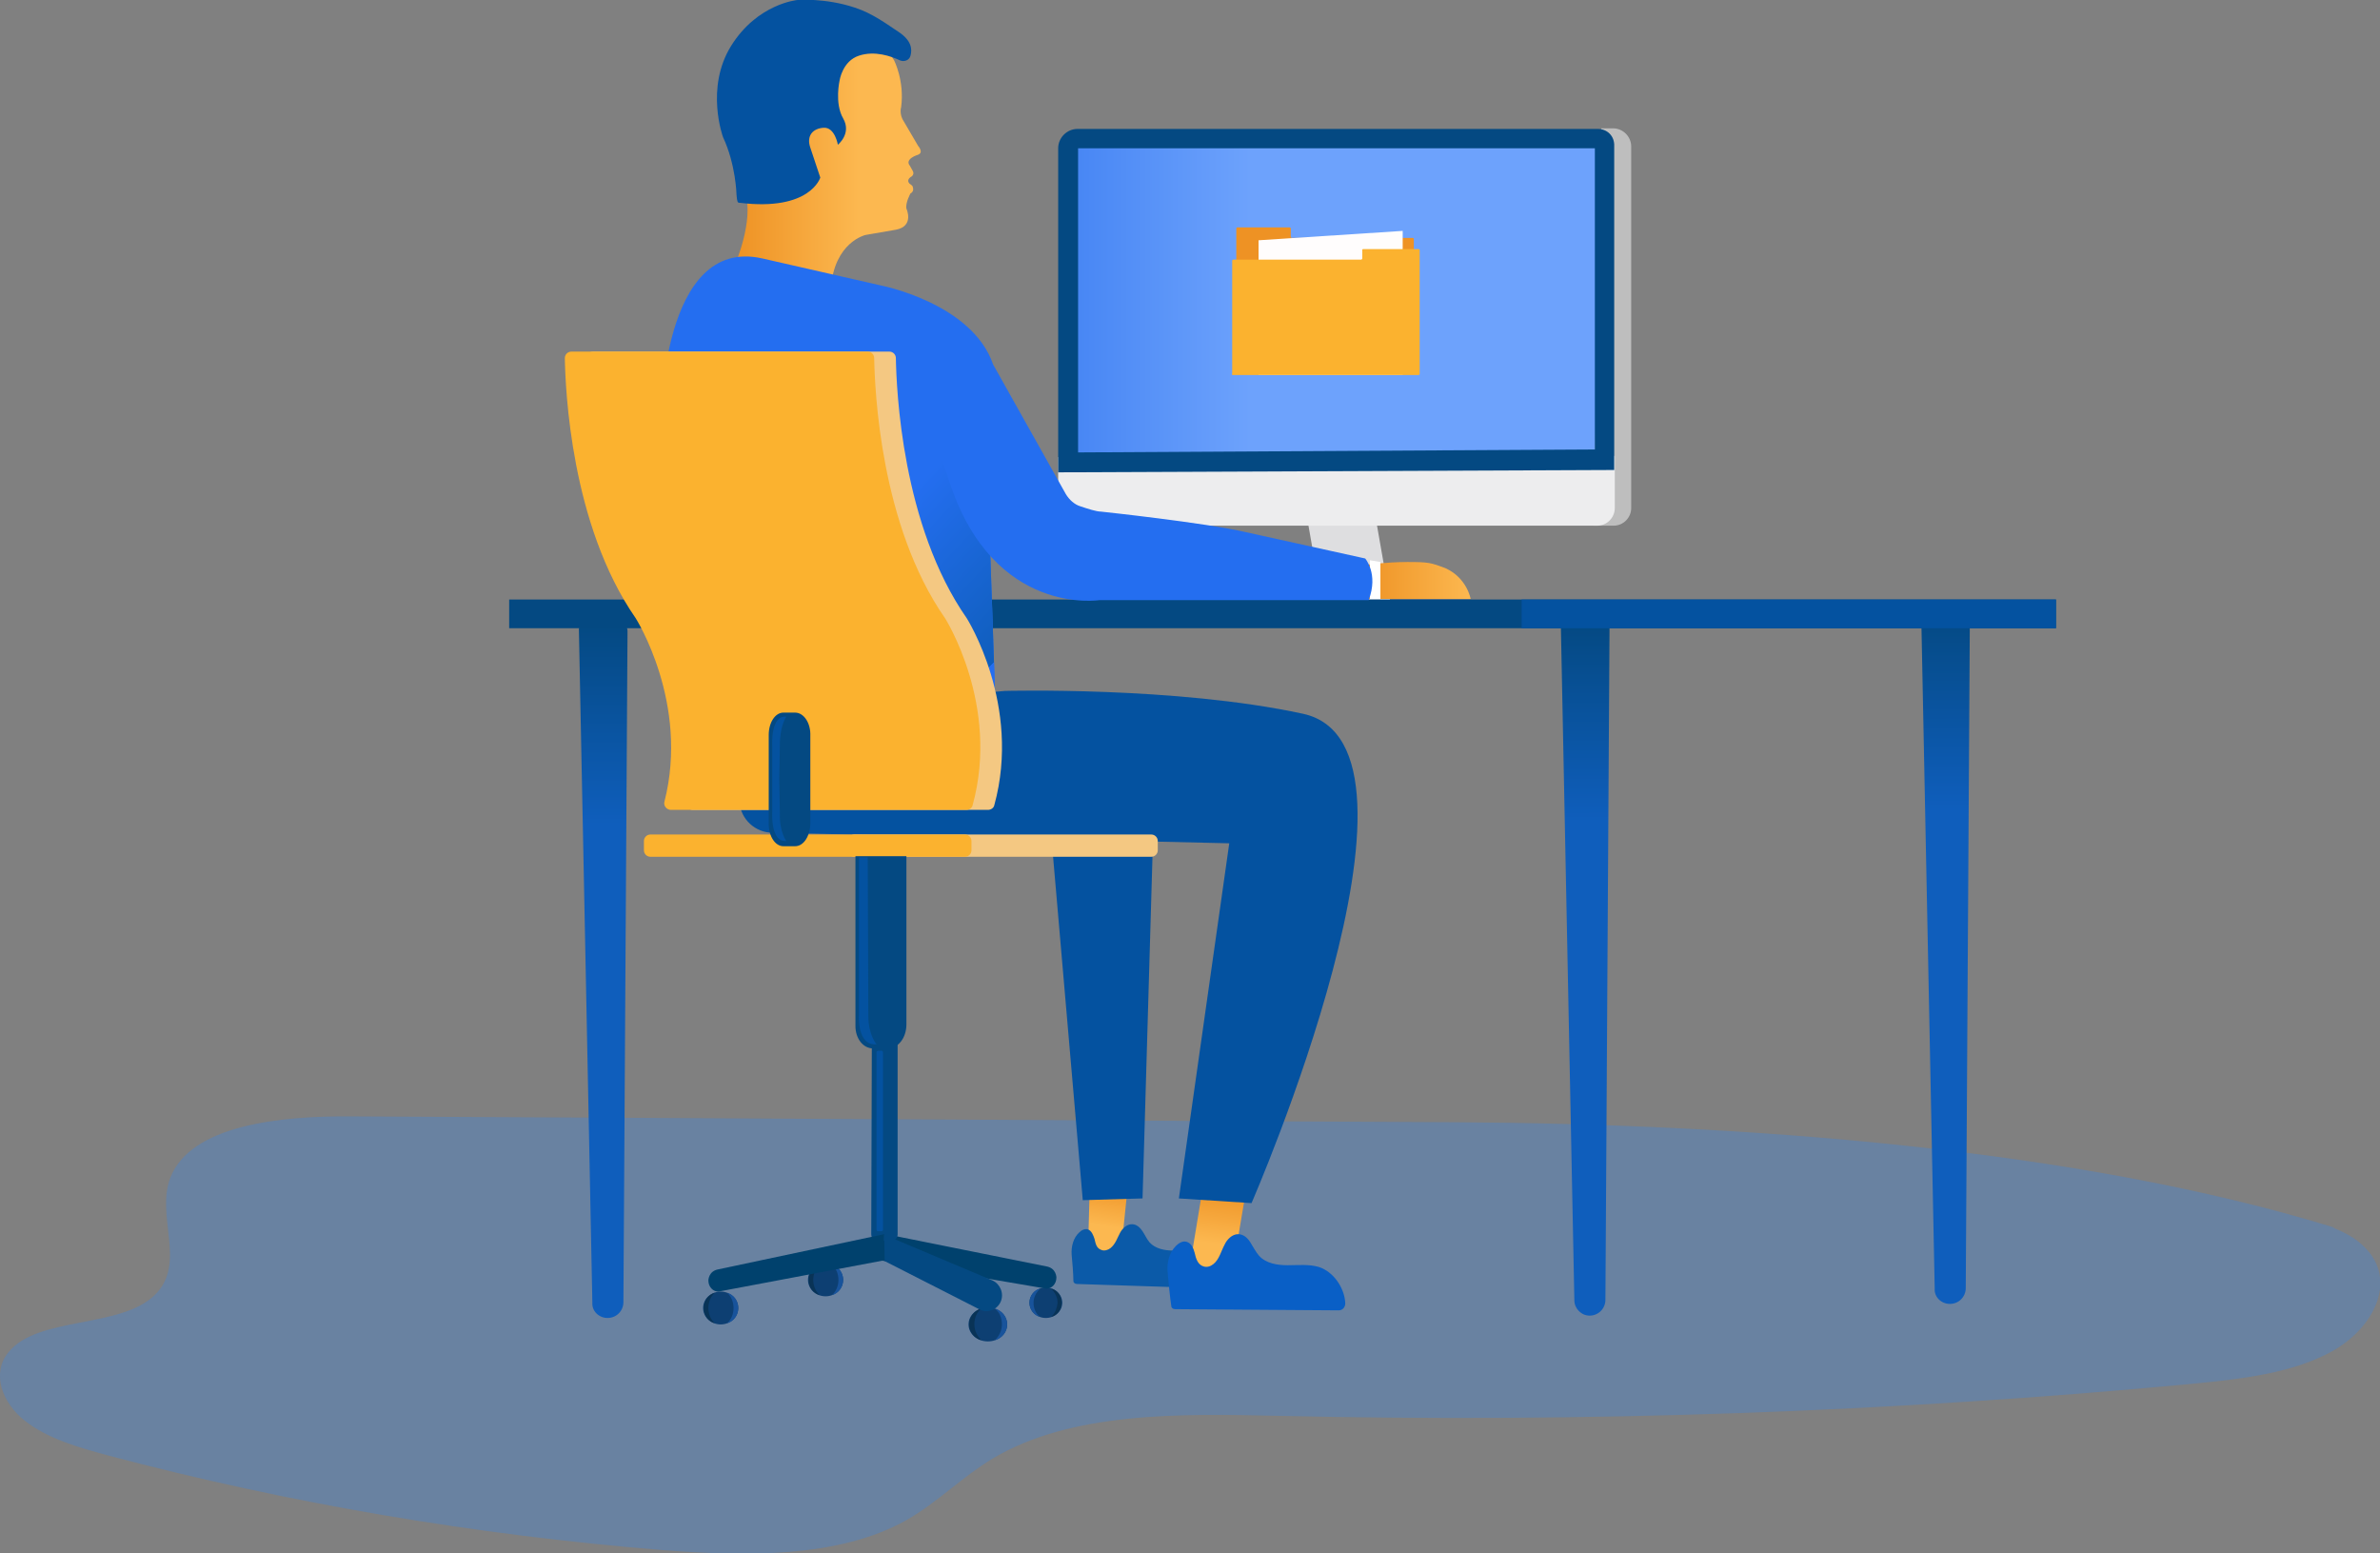 <?xml version="1.0" encoding="utf-8"?>
<!-- Generator: Adobe Illustrator 22.1.0, SVG Export Plug-In . SVG Version: 6.00 Build 0)  -->
<svg version="1.1" id="landing_guy" xmlns="http://www.w3.org/2000/svg" xmlns:xlink="http://www.w3.org/1999/xlink" x="0px" y="0px"
	 viewBox="0 0 406.2 265" enable-background="new 0 0 406.2 265" xml:space="preserve">
<rect x="0" y="0" width="406.2" height="265" fill="#808080" stroke="none"/>
<g>
	<g>
		<linearGradient id="SVGID_1_" gradientUnits="userSpaceOnUse" x1="182.992" y1="51" x2="274.992" y2="51">
			<stop  offset="1.153274e-03" style="stop-color:#4786F4"/>
			<stop  offset="0.33" style="stop-color:#6DA2FC"/>
		</linearGradient>
		<rect x="183" y="24" fill="url(#SVGID_1_)" width="92" height="54"/>
		<path fill="#BEBEBE" d="M273.3,21.9h2c1.7,0,3.1,1.4,3.1,3.1v61.7c0,1.6-1.3,3-3,3H272"/>
		<polygon fill="#DEDEE0" points="237.3,102.7 225.6,102.7 222.9,87.3 234.6,87.3 		"/>
		<path fill="#EDEDEE" d="M275.6,77.8v8.9c0,1.6-1.3,3-3,3h-88.7c-1.8,0-3.3-1.5-3.3-3.3V78"/>
		<path fill="#044982" d="M272.2,25.3l0,51.4L184,77.2V25.3H272.2 M272.7,22h-88.8c-1.8,0-3.3,1.5-3.3,3.3v55.3l94.9-0.4l0-55.2
			C275.6,23.2,274.3,22,272.7,22L272.7,22z"/>
	</g>
	<g>
		<path opacity="0.36" fill="#4087DD" d="M309.6,207.7c23.9-0.9,47.9-1.1,71.8-0.6c8.7,0.2,18.9,1.1,23.2,6.9
			c4.1,5.5,0.1,12.9-6.6,16.6c-6.7,3.7-15.3,4.7-23.5,5.5c-51.8,4.9-104.1,6.7-156.2,5.5c-17-0.4-35.5-0.7-48.9,7.3
			c-5.3,3.2-9.3,7.4-14.7,10.5c-11.6,6.5-27.4,6.2-41.7,5.1c-32.1-2.6-63.8-8-94.4-16.1c-5.2-1.4-10.5-2.9-14.4-6
			c-3.8-3-5.7-8-2.8-11.6c5-6.3,19.2-4,25.1-9.9c5.4-5.4,0-13.4,2.6-20c3.5-8.9,18.7-10.5,30.8-10.4c63,0.3,125.9,0.7,188.9,1
			c47.9,0.3,105.3,4.3,149.7,18"/>
	</g>
	<linearGradient id="SVGID_2_" gradientUnits="userSpaceOnUse" x1="331.991" y1="104.062" x2="332.068" y2="138.18">
		<stop  offset="0" style="stop-color:#044982"/>
		<stop  offset="1" style="stop-color:#0F5EBC"/>
	</linearGradient>
	<path fill="url(#SVGID_2_)" d="M332.8,222.5L332.8,222.5c1.5,0,2.7-1.2,2.7-2.7l0.7-114.5c0-1.5-1.9-2.6-3.4-2.6l0,0
		c-1.5,0-4.9,0.8-4.9,2.3l2.3,114.9C330.1,221.3,331.3,222.5,332.8,222.5z"/>
	<linearGradient id="SVGID_3_" gradientUnits="userSpaceOnUse" x1="102.895" y1="106.485" x2="102.972" y2="140.603">
		<stop  offset="0" style="stop-color:#044982"/>
		<stop  offset="1" style="stop-color:#0F5EBC"/>
	</linearGradient>
	<path fill="url(#SVGID_3_)" d="M103.7,224.9L103.7,224.9c1.5,0,2.7-1.2,2.7-2.7l0.7-114.5c0-1.5-1.9-2.6-3.4-2.6h0
		c-1.5,0-4.9,0.8-4.9,2.3l2.3,114.9C101,223.7,102.2,224.9,103.7,224.9z"/>
	<g>
		
			<linearGradient id="SVGID_4_" gradientUnits="userSpaceOnUse" x1="7218.982" y1="74.942" x2="7217.982" y2="82.824" gradientTransform="matrix(1 2.918356e-02 -2.918356e-02 1 -7024.106 -83.701)">
			<stop  offset="0" style="stop-color:#EE9224"/>
			<stop  offset="1" style="stop-color:#FCB850"/>
		</linearGradient>
		<polygon fill="url(#SVGID_4_)" points="186,202.1 185.7,213.2 191.3,213.9 192.5,202.2 		"/>
		<g>
			<path fill="#0B5AA8" d="M207.3,219.7c0.5,0,1-0.4,1-0.9c0-2.2-1.6-4.5-3.6-5.1c-1.4-0.5-2.9-0.3-4.4-0.3c-1.5,0-3.1-0.3-4.1-1.4
				c-0.5-0.6-0.8-1.3-1.2-1.9c-0.4-0.6-1-1.2-1.8-1.2c-0.9,0-1.6,0.7-2,1.4c-0.5,0.9-0.8,2-1.7,2.7c-0.4,0.3-1,0.5-1.5,0.3
				c-0.9-0.3-1-1.1-1.2-1.9c-0.2-0.6-0.5-1.4-1.1-1.6c-0.5-0.2-1.1,0.1-1.5,0.5c-1,0.9-1.4,2.4-1.3,3.8c0.1,1,0.3,3.4,0.3,4.5
				c0,0.3,0.3,0.5,0.6,0.5l15.5,0.5L207.3,219.7z"/>
		</g>
		<polygon fill="#0452A0" points="179.1,138.9 196.9,139.2 195,204.5 184.8,204.8 		"/>
	</g>
	<rect x="86.9" y="102.3" fill="#044982" width="264" height="4.9"/>
	
		<linearGradient id="SVGID_5_" gradientUnits="userSpaceOnUse" x1="7022.252" y1="27.666" x2="7043.407" y2="27.666" gradientTransform="matrix(1 0 0 1 -6896.861 0)">
		<stop  offset="0" style="stop-color:#EE9224"/>
		<stop  offset="1" style="stop-color:#FCB850"/>
	</linearGradient>
	<path fill="url(#SVGID_5_)" d="M152.6,10.3c0,0,1.8,3.5,1.2,8c0,0-0.4,1.2,0.5,2.5l2.4,4.1c0,0,1,1.1,0,1.5c0,0-2.4,0.7-1.4,1.9
		l0.5,0.9c0,0,0.3,0.5-0.2,0.9c0,0-1,0.5-0.4,1.2l0.5,0.4c0,0,0.5,0.9-0.3,1.3c0,0-0.9,1.6-0.7,2.6c0,0,1.4,3-1.8,3.6l-5.2,0.9
		c0,0-5.3,1.2-5.9,9.1c0,0-6.3-3.4-16.4-3.9c0,0,3.3-7.6,1.8-12.3l2.4-17.6l11.3-9.1l11,2.9L152.6,10.3z"/>
	
		<linearGradient id="SVGID_6_" gradientUnits="userSpaceOnUse" x1="7105.623" y1="202.475" x2="7104.379" y2="212.277" gradientTransform="matrix(1 0 0 1 -6896.861 0)">
		<stop  offset="0" style="stop-color:#EE9224"/>
		<stop  offset="1" style="stop-color:#FCB850"/>
	</linearGradient>
	<polygon fill="url(#SVGID_6_)" points="205.1,203.8 203,216.5 210.3,217.2 212.7,202.9 	"/>
	<path fill="#0452A0" d="M140,30.3c0,0-1.7,5.8-13.8,4.3c-0.3,0-0.4-0.1-0.5-1.4c0,0-0.1-5.1-2.3-9.8c0,0-3.1-8.4,1.4-15.6
		S136.1,0,136.1,0s4.7-0.4,9.8,1.3c3.1,1,5.7,3,7.4,4.1c2.3,1.5,2.4,3,2.1,4.1c-0.2,0.8-1.1,1.1-1.8,0.8c-1.5-0.7-4.3-1.7-7-0.8
		c-2.8,0.9-3.3,4.2-3.3,4.2s-0.9,3.9,0.6,6.5s-0.9,4.5-0.9,4.5s-0.5-3-2.4-2.9c-1.9,0.1-3,1.4-2.3,3.4C139,27.3,140,30.3,140,30.3z"
		/>
	<g>
		<defs>
			<polyline id="SVGID_18_" points="134.4,120.5 136.2,72.7 170.2,74.3 168.9,91.2 169.9,120.4 			"/>
		</defs>
		<use xlink:href="#SVGID_18_"  overflow="visible" fill="#246EF0"/>
		<clipPath id="SVGID_7_">
			<use xlink:href="#SVGID_18_"  overflow="visible"/>
		</clipPath>
		
			<linearGradient id="SVGID_8_" gradientUnits="userSpaceOnUse" x1="2078.341" y1="-3974.113" x2="2050.903" y2="-3978.694" gradientTransform="matrix(0.879 0.626 -0.776 1.089 -4737.588 3135.93)">
			<stop  offset="0" style="stop-color:#246EF0"/>
			<stop  offset="0" style="stop-color:#0F5EBC"/>
			<stop  offset="1" style="stop-color:#246EF0"/>
		</linearGradient>
		<path clip-path="url(#SVGID_7_)" fill="url(#SVGID_8_)" d="M157.1,78.1l-9.6,3.9c-3.4,2.5,0,10.5-0.4,14.5l-1.2,12.7
			c-0.3,3.1,0.6,5.9,2.4,7.9l0,0c3.2,3.5,17.3,9.2,21.8,5.8l1-12.9c4-3,6.3-8.1,5.8-12.7l-1.1-10.8
			C175.1,78.8,163.9,73.2,157.1,78.1z"/>
	</g>
	<path fill="#0452A0" d="M125,122l1.2,14.8c0.2,3,2.7,5.3,5.7,5.3l77.9,1.8l-8.6,60.6l12.4,0.8c0,0,34-78,8.8-83.5
		c-21.7-4.7-50.9-3.9-50.9-3.9L125,122z"/>
	
		<linearGradient id="SVGID_9_" gradientUnits="userSpaceOnUse" x1="7129.041" y1="99.039" x2="7147.845" y2="99.039" gradientTransform="matrix(1 0 0 1 -6896.861 0)">
		<stop  offset="0" style="stop-color:#EE9224"/>
		<stop  offset="1" style="stop-color:#FCB850"/>
	</linearGradient>
	<path fill="url(#SVGID_9_)" d="M233,96.4c0,0,3.6-0.5,7.2-0.5s4,0.1,6.6,1.1c3.6,1.7,4.2,5.2,4.2,5.2h-7.6h-11.2L233,96.4z"/>
	<polygon fill="#FFFFFF" points="235.6,102.2 233.8,102.2 233.8,95.6 235.6,95.9 	"/>
	<g>
		<path fill="#095FC6" d="M228.5,223.6c0.6,0,1.1-0.5,1.1-1.2c-0.1-2.6-2-5.4-4.5-6.2c-1.7-0.5-3.5-0.3-5.3-0.3
			c-1.8,0-3.7-0.3-4.9-1.6c-0.6-0.7-1-1.5-1.5-2.3s-1.2-1.4-2.1-1.4c-1,0-1.9,0.9-2.3,1.8c-0.6,1.1-0.9,2.5-1.9,3.3
			c-0.5,0.4-1.1,0.6-1.7,0.4c-1-0.3-1.3-1.4-1.5-2.3c-0.2-0.8-0.6-1.7-1.4-1.9c-0.6-0.2-1.3,0.2-1.8,0.7c-1.2,1.2-1.6,3-1.4,4.7
			c0.1,1.3,0.4,4.2,0.6,5.5c0,0.4,0.3,0.6,0.7,0.6L228.5,223.6z"/>
	</g>
	<path fill="#246EF0" d="M112.8,71.8c0,0,0-31.6,17.3-27.7l20.2,4.6c0,0,15.6,3,19.2,13.5l12.4,22.1c0.6,1,1.5,1.8,2.5,2.1
		c1.2,0.4,2.7,0.9,3.5,0.9c0,0,17.8,1.9,24.7,3.5l20.4,4.5c0,0,2.3,2.6,0.6,7.1h-45.9c0,0-18,2.9-25.6-20l-2.3-6.8L112.8,71.8z"/>
	<path fill="#F4C882" d="M196.5,146.2h-50.7c-0.6,0-1.1-0.5-1.1-1.1v-1.6c0-0.6,0.5-1.1,1.1-1.1h50.7c0.6,0,1.1,0.5,1.1,1.1v1.6
		C197.6,145.7,197.1,146.2,196.5,146.2z"/>
	<path fill="#FBB22F" d="M164.7,146.2H111c-0.6,0-1.1-0.5-1.1-1.1v-1.6c0-0.6,0.5-1.1,1.1-1.1h53.7c0.6,0,1.1,0.5,1.1,1.1v1.6
		C165.8,145.7,165.3,146.2,164.7,146.2z"/>
	<path fill="#044982" d="M151.5,178.9H149c-1.7,0-3-1.7-3-3.8v-29h1.1h1h6.6v28.7C154.7,177.1,153.3,178.9,151.5,178.9z"/>
	<g>
		<ellipse fill="#0D3F72" cx="178.5" cy="222.3" rx="2.8" ry="2.6"/>
		<path fill="#18539B" d="M177.5,224.7c-1-0.2-1.8-1.2-1.8-2.4c0-1.2,0.8-2.2,1.8-2.4c-0.6,0.6-1.1,1.4-1.1,2.4
			C176.4,223.3,176.8,224.2,177.5,224.7z"/>
		<path fill="#093356" d="M179.4,224.7c1-0.2,1.8-1.2,1.8-2.4c0-1.2-0.8-2.2-1.8-2.4c0.6,0.6,1.1,1.4,1.1,2.4
			C180.4,223.3,180,224.2,179.4,224.7z"/>
	</g>
	<path fill="#00416D" d="M150.4,215.1l28.2,4.8c0.9,0,1.7-0.8,1.7-1.9c0,0,0-1.6-1.7-1.9l-27.4-5.5c0,0-2.5,1.5-2.5,2.6v0
		C148.7,214.2,149.4,215.1,150.4,215.1z"/>
	<path fill="#F4C882" d="M118.2,138.2c-0.7,0-1.3-0.7-1.1-1.4c4.3-16.8-4.9-31.3-4.9-31.3c-11.1-16-12-39.1-12.1-44.4
		c0-0.6,0.5-1.1,1.1-1.1h50.6c0.6,0,1.1,0.5,1.1,1.1c0.1,5.3,1,28.5,12.1,44.4c0,0,9.4,14.8,4.7,31.9c-0.1,0.5-0.6,0.8-1.1,0.8
		H118.2z"/>
	<path fill="#FBB22F" d="M114.5,138.2c-0.7,0-1.3-0.7-1.1-1.4c4.3-16.8-4.9-31.3-4.9-31.3c-11.1-16-12-39.1-12.1-44.4
		c0-0.6,0.5-1.1,1.1-1.1h50.6c0.6,0,1.1,0.5,1.1,1.1c0.1,5.3,1,28.5,12.1,44.4c0,0,9.4,14.8,4.7,31.9c-0.1,0.5-0.6,0.8-1.1,0.8
		H114.5z"/>
	<path fill="#044982" d="M135.7,121.6h-2c-1.4,0-2.5,1.7-2.5,3.8v6.2v2.8v6.2c0,2.1,1.1,3.8,2.5,3.8h2c1.5,0,2.6-1.8,2.6-4v-6v-2.8
		v-6C138.4,123.4,137.2,121.6,135.7,121.6z"/>
	<path fill="#0452A0" d="M133,132.9c0-1.5,0.1-4.1,0.1-5.8c0-3.3,1.1-4.8,1.1-4.8c-2.7-0.3-2.4,4.8-2.4,4.8v4.4v2.8v4.4
		c0,0-0.3,5.1,2.4,4.8c0,0-1.2-1.5-1.1-4.8C133.1,137,133,134.5,133,132.9z"/>
	<g>
		<ellipse fill="#0D3F72" cx="168.6" cy="226" rx="3.3" ry="2.9"/>
		<path fill="#18539B" d="M169.8,228.7c1.2-0.3,2.1-1.4,2.1-2.7c0-1.3-0.9-2.4-2.1-2.7c0.8,0.6,1.2,1.6,1.2,2.7
			C171,227.1,170.5,228,169.8,228.7z"/>
		<path fill="#093356" d="M167.5,228.7c-1.2-0.3-2.1-1.4-2.1-2.7c0-1.3,0.9-2.4,2.1-2.7c-0.8,0.6-1.2,1.6-1.2,2.7
			C166.3,227.1,166.8,228,167.5,228.7z"/>
	</g>
	<g>
		<ellipse fill="#0D3F72" cx="123" cy="223.2" rx="3" ry="2.8"/>
		<path fill="#18539B" d="M124.1,225.8c1.1-0.3,1.9-1.3,1.9-2.6c0-1.3-0.8-2.3-1.9-2.6c0.7,0.6,1.1,1.6,1.1,2.6
			C125.2,224.2,124.8,225.2,124.1,225.8z"/>
		<path fill="#093356" d="M122,225.8c-1.1-0.3-1.9-1.3-1.9-2.6c0-1.3,0.8-2.3,1.9-2.6c-0.7,0.6-1.1,1.6-1.1,2.6
			C120.9,224.2,121.3,225.2,122,225.8z"/>
	</g>
	<path fill="#044982" d="M152.2,211.7h-2.5c-0.6,0-1-0.5-1-1.1l0.1-33.5c0-0.6,0.5-1.1,1-1.1h2.4c0.6,0,1,0.5,1,1.1v33.5
		C153.2,211.2,152.8,211.7,152.2,211.7z"/>
	<path fill="#0452A0" d="M150.4,210.1h-0.5c-0.2,0-0.3-0.1-0.3-0.3v-30.2c0-0.2,0.1-0.3,0.3-0.3h0.5c0.2,0,0.3,0.1,0.3,0.3v30.2
		C150.7,210,150.6,210.1,150.4,210.1z"/>
	<g>
		<ellipse fill="#0D3F72" cx="140.9" cy="218.4" rx="3" ry="2.8"/>
		<path fill="#18539B" d="M142,221c1.1-0.3,1.9-1.3,1.9-2.6c0-1.3-0.8-2.3-1.9-2.6c0.7,0.6,1.1,1.6,1.1,2.6
			C143.1,219.4,142.7,220.4,142,221z"/>
		<path fill="#093356" d="M139.9,221c-1.1-0.3-1.9-1.3-1.9-2.6c0-1.3,0.8-2.3,1.9-2.6c-0.7,0.6-1.1,1.6-1.1,2.6
			C138.8,219.4,139.2,220.4,139.9,221z"/>
	</g>
	<path fill="#00416D" d="M150.7,215.1l-28.1,5.3c-0.9,0-1.7-0.8-1.7-1.9c0,0,0-1.6,1.7-1.9l28.3-6"/>
	<path fill="#044982" d="M150.9,210.7l18.5,7.8c1.3,0.6,2,2.2,1.4,3.6v0c-0.6,1.4-2.2,2-3.5,1.4l-16.3-8.3"/>
	<path fill="#0452A0" d="M148.2,173.4c0-2.7-0.1-27.1-0.1-27.1l-1.5,0v27.1c0,0-0.3,5.1,3,4.8C149.6,178.2,148.2,176.6,148.2,173.4z
		"/>
	<linearGradient id="SVGID_10_" gradientUnits="userSpaceOnUse" x1="270.531" y1="106.111" x2="270.608" y2="140.229">
		<stop  offset="0" style="stop-color:#044982"/>
		<stop  offset="1" style="stop-color:#0F5EBC"/>
	</linearGradient>
	<path fill="url(#SVGID_10_)" d="M271.3,224.5L271.3,224.5c1.5,0,2.7-1.2,2.7-2.7l0.7-114.5c0-1.5-1.9-2.6-3.4-2.6l0,0
		c-1.5,0-4.9,0.8-4.9,2.3l2.3,114.9C268.7,223.3,269.9,224.5,271.3,224.5z"/>
	<rect x="259.7" y="102.3" fill="#0452A0" width="91.2" height="4.9"/>
	<g>
		<path fill="#EE9224" d="M241.2,60.4h-30c-0.1,0-0.2-0.1-0.2-0.2V39c0-0.1,0.1-0.2,0.2-0.2h8.9c0.1,0,0.2,0.1,0.2,0.2l0,1.4
			c0,0.1,0.1,0.2,0.2,0.2h20.6c0.1,0,0.2,0.1,0.2,0.2v19.2C241.4,60.3,241.3,60.4,241.2,60.4z"/>
		<polygon fill="#FFFDFD" points="239.4,64 214.8,64 214.8,41 239.4,39.4 		"/>
		<path fill="#FBB22F" d="M210.4,64h31.7c0.1,0,0.2-0.1,0.2-0.2V42.7c0-0.1-0.1-0.2-0.2-0.2h-9.4c-0.1,0-0.3,0.1-0.2,0.2l0,1.4
			c0,0.1-0.1,0.2-0.2,0.2h-21.8c-0.1,0-0.2,0.1-0.2,0.2v19.2C210.2,63.9,210.3,64,210.4,64z"/>
	</g>
</g>
</svg>
